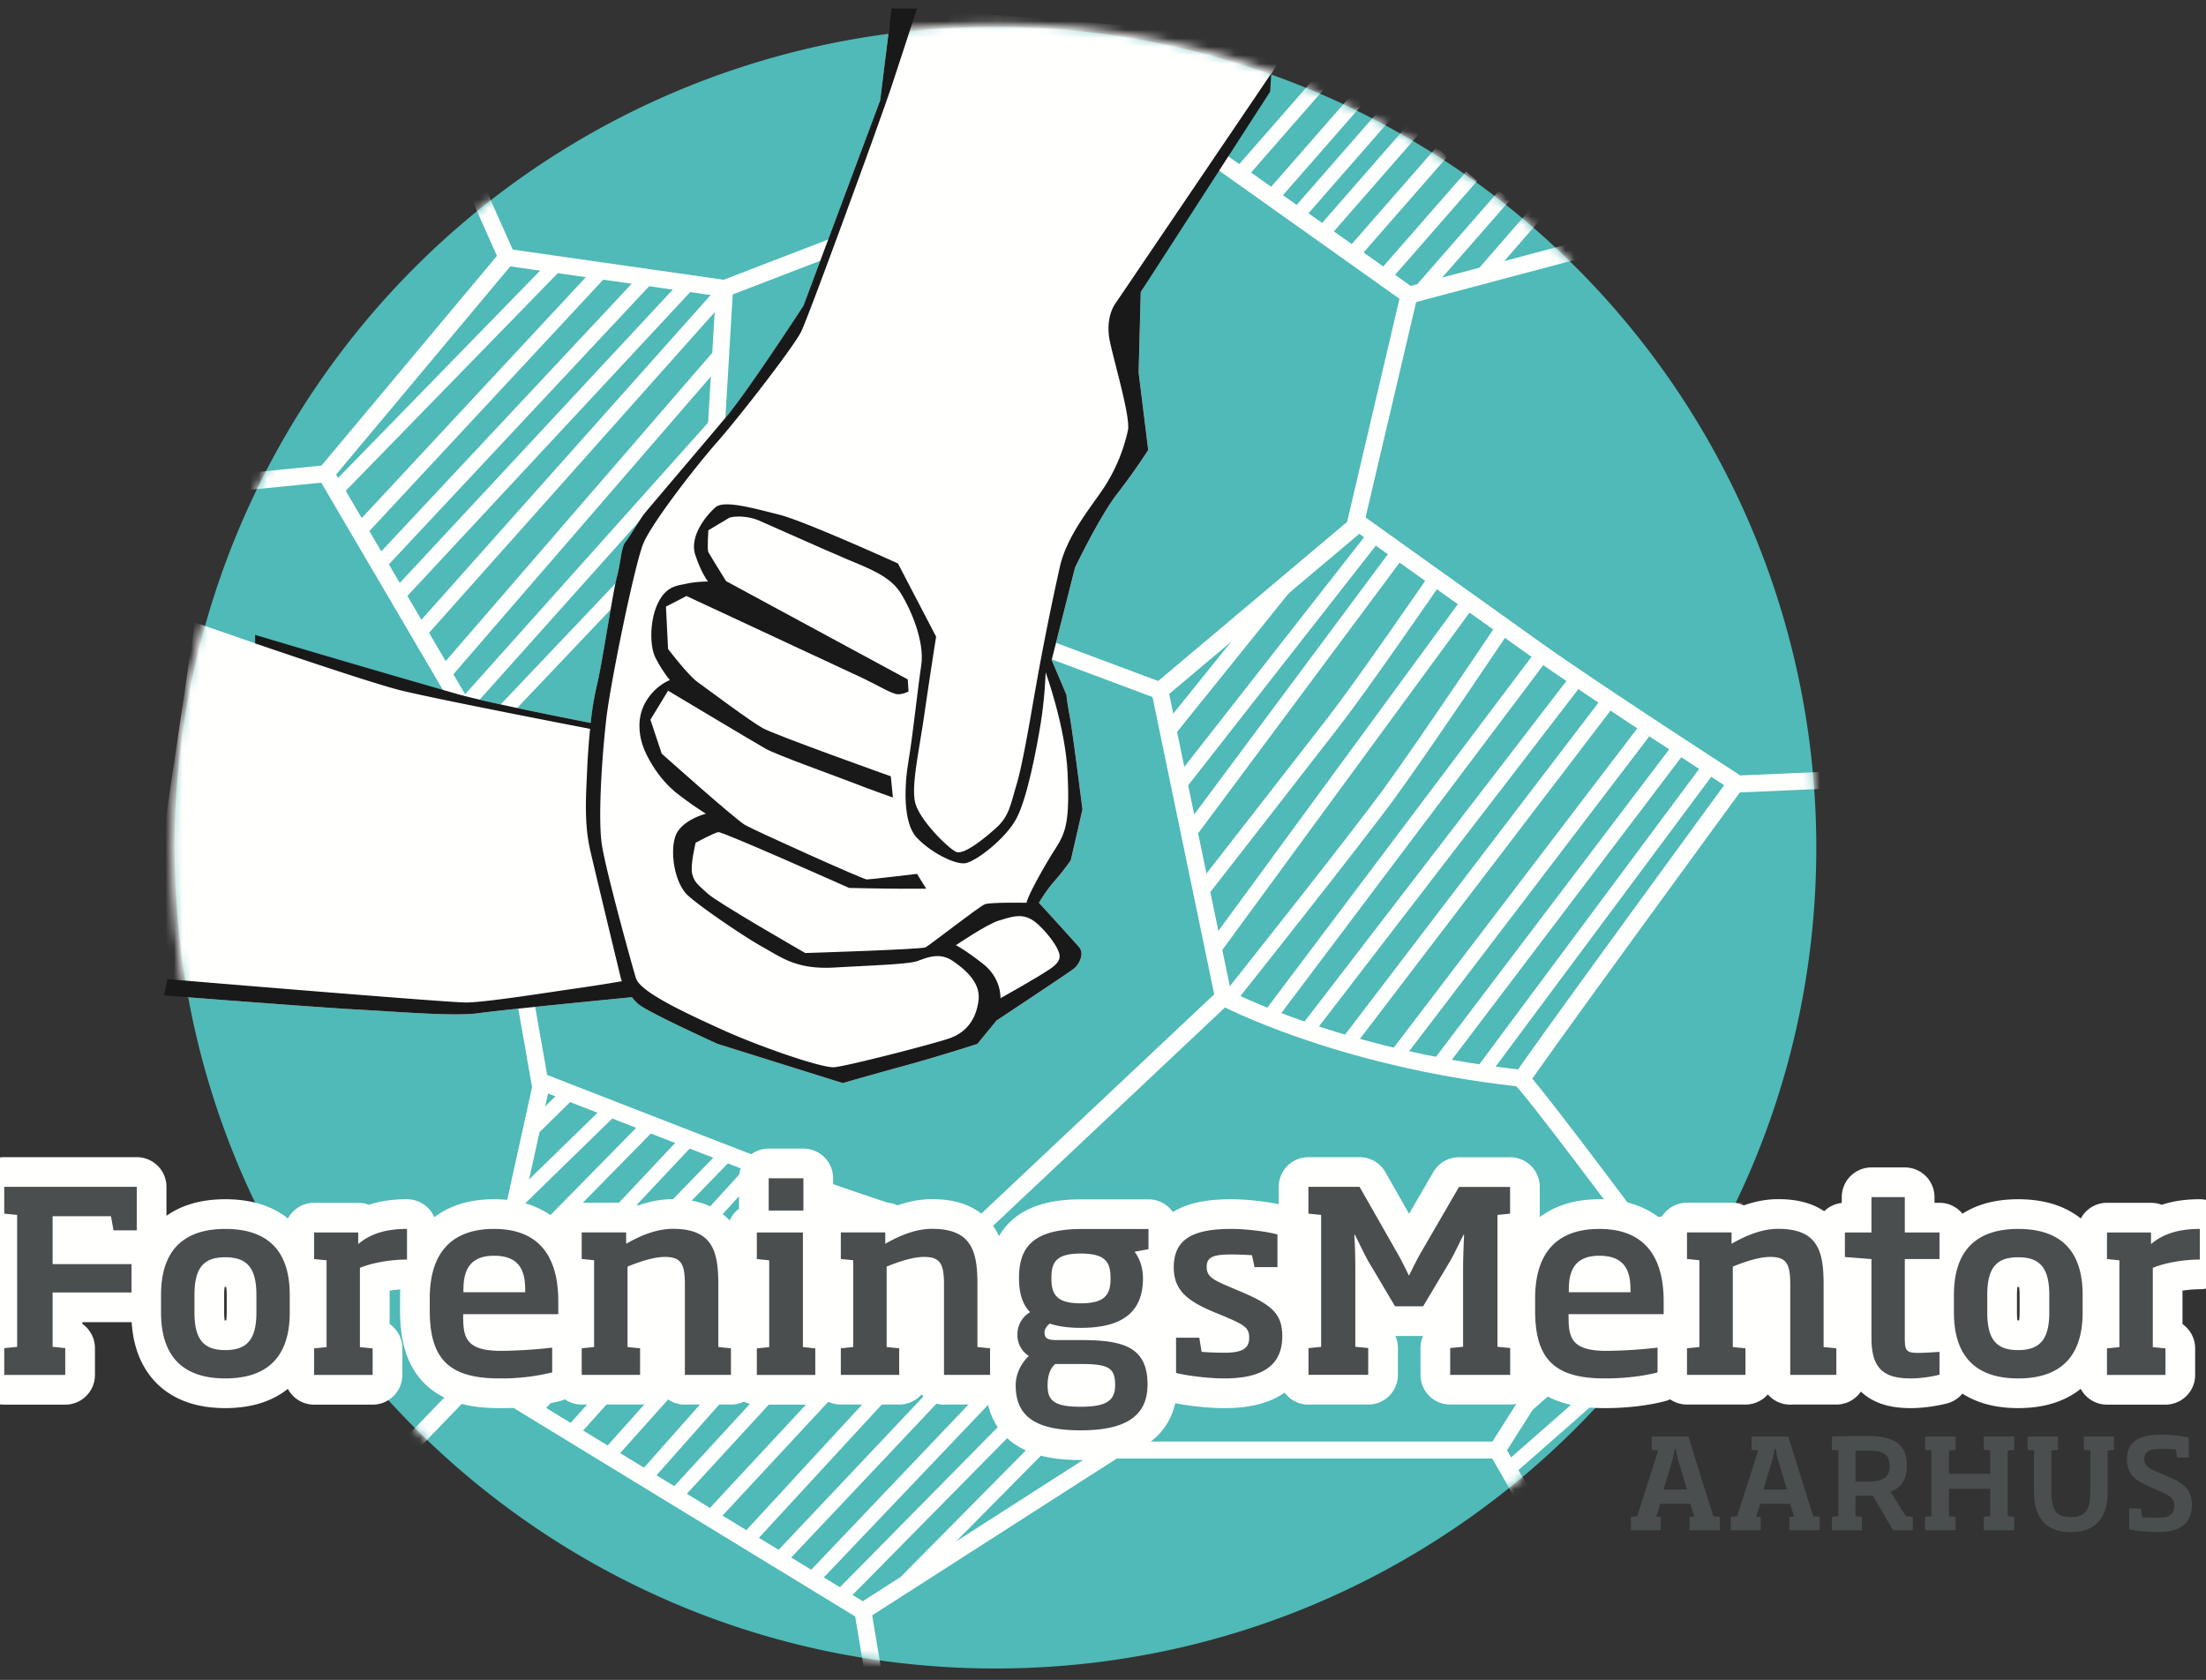 <svg width="260" height="198" viewBox="0 0 260 198" xmlns="http://www.w3.org/2000/svg" xmlns:xlink="http://www.w3.org/1999/xlink">
  <rect x="0" y="0" width="260" height="198" fill="#333333" stroke="none"/>
  <title>
    foreningsmentor-logo
  </title>
  <defs>
    <path d="M100.77 194.94h-6.9C41.87 193.13.25 150.38.25 97.91.24 44.3 43.7.83 97.33.83c53.61 0 97.08 43.46 97.08 97.08 0 52.47-41.62 95.22-93.64 97.03" id="a"/>
    <path d="M.57 96.91a96.75 96.75 0 1 1 193.5 0c0 53.44-43.31 96.75-96.74 96.75-53.44 0-96.75-43.31-96.75-96.75" id="c"/>
  </defs>
  <g fill="none" fill-rule="evenodd">
    <path d="M20.57 99.91a96.75 96.75 0 1 1 193.5 0c0 53.44-43.31 96.75-96.74 96.75-53.44 0-96.75-43.31-96.75-96.75" fill="#4FBAB7"/>
    <g transform="translate(20 2)">
      <mask id="b" fill="#fff">
        <use xlink:href="#a"/>
      </mask>
      <path d="M132.3 2.6L88.07-1h-3L83.75 9.83l-9.04 24.2s-6.5 10-9.13 13.13c-2.62 3.13-9.12 10.75-9.62 11.38-.5.62-1.75 2.75-2.25 3.37-.5.63-.5 2.25-1 4.13-.5 1.87-1.75 10.37-2.38 12.87a35.2 35.2 0 0 0-.7 4.3c-1.49-.3-11.4-2.22-15.63-3.38-4.58-1.25-23.92-6-23.92-6l-7.12-2.47-5.13 34.74 1.5 9.23s18.17 1.42 22.92 1.67 11.34.83 14.25.41c2.63-.37 15.48-1.63 17.99-1.87.25.32.54.63.85.87 1.25 1 9.25 4.63 9.25 4.63l14.75 4.62s3-.87 7.12-2c4.13-1.12 8.75-2.62 8.75-2.62l2.25-2.75s8.5-5.63 9.13-6.13c.62-.5 1.25-1.75.62-2.5s-4.75-5.25-4.75-5.25.88-1.5 1.88-2.62c1-1.13 1.87-2.38 1.87-2.38l1.38-6s-1.13-9-1.5-11c-.38-2-.38-2.5-.38-2.5l-1.75-4.12 2.75-10.88s2.88-6 5-8.75c2.13-2.75 3.63-5.12 3.63-5.12l-1.13-9.13.25-9.5L132.3 2.6" fill="#FFFFFE" mask="url(#b)"/>
    </g>
    <g transform="translate(20 3)">
      <mask id="d" fill="#fff">
        <use xlink:href="#c"/>
      </mask>
      <path d="M36.4 19.83l3.34 7.5L65.41 31l15.17-5.84M8.4 53.83l10-1 18 30.67 7.33 41.66-7.5 34-9.33 9.67M65.4 31l-1.33 22.33m-24.34-26l-21.33 25.5" stroke="#FFFFFE" stroke-width="2" mask="url(#d)"/>
      <path d="M45.4 28.33l-25.82 26.5m122.5 5.2l-23 29.38m12.74-23.75l-14 17.38m26.75-20.63L120.2 95.16m28.75-29.62s-8.35 12.14-11.63 16.37c-3.27 4.23-15.37 19.75-15.37 19.75m30.87-33.37l-29.5 40.25m33.63-37.25s-9.13 13.62-13.13 19.12c-4 5.5-18.62 23.88-18.62 23.88m36.37-39.88l-31.62 42m35.63-39l-31.63 41.13m35.25-38.38l-30.25 39.63m34.75-36.5l-28.88 37.87m33-35.87l-28.25 37.25m31.63-34.75l-26.13 35.12m30.5 22.88l-27.62 24.25m29.75-31.75l-27.63 24.25m19.88-21.75l-12.93 10.67M107.2 162.8L86.82 183.4m18-24.3l-25.46 25.82m22.84-29.6l-26.18 27.5m23.34-31.13l-27.05 28.65m24.29-32.8l-28.22 30.62m25.45-34.62l-29.81 32.07m24.72-34.03l-29.01 31.56m24.14-33.45l-27.63 31.2m22.69-32.8l-26.84 30.03m21.82-31.78l-26.1 29.02m21.3-30.84l-25.9 28.44m22.55-30.03l-26.69 27.49m21.97-29.02l-24.15 25.67m19.56-27.42L38.72 147.7m13.02-19.64l-10.98 10.7m6.18-12.8l-4.44 4.36M50.74 29.1L22.46 59.5m33.9-29.85L24.78 63.4M136.32 5.9l-10.16 11.62m14.29-9.37l-10.16 11.62m13.28-9.62l-10.16 11.62m13.16-9.5l-10.16 11.63m13.54-9l-10.16 11.62m13.66-8.74L143.29 29.4m14.03-9.37l-10.16 11.62m17.16-13.25l-9.6 11.04m-93.57.95l-34.1 36.64m38.41-35.89L29.51 71.5m35.4-32.73L32.48 76.28M64.7 46.7L34.5 80.46m30.82-26.91L39.58 80.66" stroke="#FFFFFE" stroke-width="1.7" mask="url(#d)"/>
      <path d="M123.2 15.54l22.87 16.25 21.63-5.75m-21.63 5.75l-6.25 26.62s15.01 10.74 21.51 15.37c6.5 4.63 23.5 15.63 23.5 15.63l11.5-.5M139.7 59.04l-23 19.37-15.38-5.75m15.38 5.75l7.5 36.13-30.13 28.37s-15.96-5.13-23.22-7.9c-5.8-2.22-27.06-10.51-27.06-10.51m140.66-34.96s-25.5 34.87-25.13 34.75c.38-.13 13.63 17.62 13.63 17.62l12.63-2.25m-12.63 2.25l-16.5 26 3.88 6.75m-3.88-6.75h-45.12l-29.63 19-45.46-27.75m45.46 27.75l1.25 7.5m28.38-26.5l-17.25-25m30.12-28.37s13.37 7.12 34.62 9.5" stroke="#FFFFFE" stroke-width="2" mask="url(#d)"/>
    </g>
    <path d="M149.7 10.79l.13-2.13-18.38 27.13s-1.25 1.62-.63 4.5c.63 2.87 2.38 8.75 2.13 10.37a20.24 20.24 0 0 1-2.88 6.88c-1.5 2.25-4.24 5.5-5.12 9.12a324.7 324.7 0 0 0-2.88 14.38c-.62 3.5-1.5 8.87-2.24 11.37-.75 2.5-.88 3.75-2.38 5.13-1.5 1.37-3.88 3.25-4.75 2.87-.88-.37-4.5-3.87-4.88-6-.37-2.12.5-5.87 1.13-10.25.63-4.37 1.38-9.12 1.38-9.12l-4.5-8.63s-11-5-14-5.75-6.5-1.75-7.5-.87c-1 .87-3.13 3.37-2.38 5.62s1.5 3.13 1.5 3.13-1.38 0-2.5.25c-1.13.25-2.38.25-3.38 2.25s-1 5-.37 6.37a14.85 14.85 0 0 0 1.75 2.75s-1.75.63-2.88 2.63c-1.12 2-.74 4.25 0 5.87.76 1.63 2 3.5 3.76 4.88a40.5 40.5 0 0 0 3.37 2.37s-3 .75-3.63 2.75c-.62 2 0 5.5 1.5 6.88 1.5 1.37 6.63 4.87 8.88 6.12 2.25 1.25 4 2.63 8.38 2.38 4.37-.25 8.62-.38 9.75-.75 1.12-.38 2.62-1.13 4.25 0 1.62 1.12 3.25 2.62 3 4.62s-1.25 3.75-3.5 4.5-12 3.25-13.5 3.38c-1.5.12-9-2.5-13.38-4.5-4.38-2-9.5-4.38-10-6-.5-1.63-3.5-12.5-4-15.63-.5-3.12 0-10.5.5-14.87.5-4.38 3.38-18.38 4.38-20.75 1-2.38 6-8.88 8.75-12 2.75-3.13 9.12-11.38 9.87-13 .75-1.63 4.38-11.5 6.25-16.63 1.88-5.12 3.46-9.58 4.13-11.5C105.48 9 108.08 1 108.08 1h-3l-1.34 10.83-9.04 24.2s-6.5 10-9.13 13.13c-2.62 3.13-9.12 10.75-9.62 11.38-.5.62-1.75 2.75-2.25 3.37-.5.63-.5 2.25-1 4.13-.5 1.87-1.75 10.37-2.38 12.87a35.2 35.2 0 0 0-.7 4.3c-1.49-.3-11.4-2.22-15.63-3.38a2313 2313 0 0 1-23.92-7v1s13.09 4.5 17 5.5c3.87.99 21.98 4.48 22.48 4.58a84.7 84.7 0 0 0-.35 4.88c-.13 3-.38 6.25.38 9.5.75 3.25 3.62 15.12 3.62 15.12l.11.24c-.9.16-3.15.53-5.4.85-2.92.41-10.67 1.66-13 1.66s-35.17-2.75-35.17-2.75l-.41 1.92s18.16 1.42 22.91 1.67 11.34.83 14.25.41c2.63-.37 15.48-1.63 17.99-1.87.25.32.54.63.84.87 1.26 1 9.26 4.63 9.26 4.63l14.75 4.62s3-.87 7.12-2c4.13-1.12 8.75-2.62 8.75-2.62l2.25-2.75s8.5-5.63 9.13-6.13c.62-.5 1.25-1.75.62-2.5s-4.75-5.25-4.75-5.25.88-1.5 1.88-2.62c1-1.13 1.87-2.38 1.87-2.38l1.38-6s-1.13-9-1.5-11c-.38-2-.38-2.5-.38-2.5l-1.75-4.12 2.75-10.88s2.87-6 5-8.75 3.63-5.12 3.63-5.12l-1.13-9.13.25-9.5L149.7 10.8" fill="#1A1919"/>
    <path d="M86 61c1-.25 2.4-.09 3.4.33 1 .42 7.84 3.5 10.42 4.58 2.59 1.09 5.09 2 6.34 4s2.83 5.75 2.42 8.5c-.42 2.75-1 8.34-1.5 11.25-.5 2.92-.67 7.25.91 9 1.59 1.75 4.5 3.25 5.75 3.09 1.25-.17 4.84-2.92 6.09-5.34 1.25-2.41 2.33-8.08 2.83-11.16.5-3.09.58-6 .58-6s2.34 6.41 2.59 11.91-.17 6.92-1.42 8.84c-1.25 1.91-3.33 5.66-3.42 6.41 0 0-4.25-.08-4.91.17-.67.25-6.5 4.83-7 5.08s-14.17.67-14.17.67-10.33-5.92-11.5-7-1.58-1.33-1.83-2.33.41-3.67.41-3.67 2.17-1.17 2.67-1.25c.5-.08 15.42 6.58 15.42 6.58s4.16.09 6.25.09h2.83l-1.08-1.75s-5.5.66-5.92.66c-.42 0-13.17-5.75-14.33-6.41-1.17-.67-9.84-8.42-9.84-8.42l-1.33-4 2.08-3.42s10.17 6.09 11.5 6.84c1.34.75 7.67 3 10.25 4 2.59 1 4.75 1.75 4.75 1.75l-.25-2.5s-13.58-4.84-15.08-5.67c-1.5-.83-6.5-4.58-7.67-5.42-1.16-.83-3.5-3.91-3.5-3.91l-.25-5 2.42-1.25L101.83 80c1.58.75 3.33 1.83 4 1.83.66 0 1.25-.33 1.25-.33l-.09-1.42L85.58 68.5s-1.92-3.09-2.09-3.42c-.16-.33 0-2.58 0-2.58L86 61M112.66 111.41s3.67-2.5 5.08-2.91c1.42-.42 2.5-.84 3.75-.17 1.25.67 2.84 2.83 3.09 3.42.25.58.83 1.33-.75 2.41-1.59 1.09-5.92 3.5-5.92 3.5s.17-2.33-2.08-4.08-3.17-2.17-3.17-2.17" fill="#FFFFFE"/>
    <path d="M197.91 172.51a11.5 11.5 0 0 1-.4-1.74h-.12c-.09.52-.22 1.16-.4 1.74l-.92 3.05h2.76l-.92-3.05zm-5.69 7.85v-1.58l.74-.07 2.48-7.75-.77-.07v-1.57H199l2.93 9.39.77.07v1.58h-3.57v-1.56l.55-.05-.46-1.5h-3.54l-.47 1.5.53.05v1.56h-3.52zM209.69 172.51a11.5 11.5 0 0 1-.4-1.74h-.13c-.08.52-.22 1.16-.4 1.74l-.92 3.05h2.77l-.92-3.05zm-5.7 7.85v-1.58l.75-.07 2.48-7.75-.78-.07v-1.57h4.33l2.93 9.39.77.07v1.58h-3.57v-1.56l.55-.05-.46-1.5h-3.53l-.48 1.5.54.05v1.56h-3.53zM222.7 172.72c0-1.44-.89-1.74-2.77-1.74-.43 0-.8 0-1.24.02v3.62c.42.02.85.02 1.27.02 1.9 0 2.75-.42 2.75-1.83v-.1zm-6.79 7.64v-1.58l.76-.07v-7.75l-.76-.07v-1.57c1.25-.05 2.6-.08 3.97-.08 2.66 0 4.86.54 4.86 3.45v.1c0 1.68-.73 2.56-1.9 3.05l1.78 2.88.82.06v1.58h-2.33l-2.37-4.07-.81.01h-1.24v2.4l.76.08v1.58h-3.54zM237.4 169.31v1.58l-.77.08v7.74l.76.07v1.58h-3.58v-1.58l.76-.07v-3.23h-4.85v3.23l.76.07v1.58h-3.6v-1.58l.76-.07v-7.75l-.75-.07v-1.57h3.6v1.57l-.77.08v2.74h4.85v-2.75l-.76-.07v-1.57h3.58M249.15 169.31v1.58l-.74.08v4.87c0 3.18-1.55 4.74-4.34 4.74-2.81 0-4.34-1.56-4.34-4.74v-4.88l-.76-.07v-1.57h3.57v1.57l-.76.08v4.77c0 2.22.53 3.07 2.29 3.07 1.75 0 2.29-.84 2.29-3.07v-4.78l-.76-.07v-1.57h3.55M254.44 180.58c-1.44 0-2.92-.18-3.49-.33v-2.45h1.37l.15 1.03c.64.03.95.06 1.97.06 1.18 0 1.83-.4 1.83-1.41 0-.72-.34-1.09-1.41-1.58l-1.74-.77c-1.5-.69-2.44-1.4-2.44-3.13 0-2.03 1.36-2.9 3.97-2.9 1.4 0 2.78.22 3.32.35v2.35h-1.37l-.18-.98c-.53-.03-1.17-.05-1.65-.05-1.32 0-2.05.27-2.05 1.18 0 .67.33 1.02 1.41 1.48l1.72.76c1.67.73 2.49 1.52 2.49 3.18 0 2.16-1.38 3.21-3.9 3.21" fill="#4B4E4E"/>
    <path fill="#D8232A" d="M6.2 152.34v6.4l1.49.16v3.16H.5v-3.16l1.52-.15V143.2l-1.52-.15v-3.16h15.62v5.13h-2.74l-.3-1.67H6.2V149h9.3v3.34H6.2M30.22 152.63c0-3.22-1.13-4.44-3.67-4.44-2.53 0-3.63 1.22-3.63 4.44v2.06c0 3.22 1.1 4.44 3.63 4.44 2.54 0 3.67-1.22 3.67-4.44v-2.06zm-3.67 9.84c-4.89 0-7.57-2.5-7.57-7.78v-2.06c0-5.27 2.68-7.78 7.57-7.78 4.92 0 7.6 2.48 7.6 7.78v2.06c0 5.28-2.68 7.78-7.6 7.78zM42.42 149.44v9.34l1.5.15v3.13h-6.9v-3.13l1.47-.15v-10.23l-1.47-.15v-3.13h5.2v1.37c1.63-1.4 3.66-1.79 5.75-1.79v3.61c-2.03 0-4.24.42-5.55.98M61.9 152.07c0-1.94-.42-4.06-3.67-4.06-3.16 0-3.61 2.12-3.61 4.06v.24h7.28v-.24zm-7.31 2.83v.27c0 2.47.33 4.05 4.44 4.05 1.8 0 4.45-.18 6.05-.38v2.92a25.1 25.1 0 0 1-6.23.71c-6.02 0-8.2-2.38-8.2-8.02v-1.4c0-5.48 2.66-8.2 7.58-8.2 5.6 0 7.57 3.61 7.57 8.53v1.52H54.59zM80.72 162.06V151.4c0-2.41-.42-3.25-2.36-3.25-1.13 0-2.65.42-4.4 1.14v9.48l1.48.15v3.13h-6.88v-3.13l1.46-.15v-10.23l-1.46-.15v-3.13h5.24v1.34c1.82-1.04 3.64-1.76 5.52-1.76 4.74 0 5.34 2.75 5.34 6.56v7.37l1.49.15v3.13h-5.43M90.6 142.68h4.09v-3.8H90.6v3.8zm-1.4 19.38v-3.13l1.46-.15v-10.23l-1.46-.15v-3.13h5.43v13.5l1.46.16v3.13H89.2zM111.26 162.06V151.4c0-2.41-.42-3.25-2.36-3.25-1.13 0-2.65.42-4.4 1.14v9.48l1.48.15v3.13H99.1v-3.13l1.46-.15v-10.23l-1.46-.15v-3.13h5.24v1.34c1.82-1.04 3.64-1.76 5.52-1.76 4.74 0 5.34 2.75 5.34 6.56v7.37l1.49.15v3.13h-5.43M127.37 147.75c-3.04 0-3.45 1.16-3.45 2.92 0 1.82.53 2.95 3.45 2.95 2.98 0 3.52-1.13 3.52-2.95 0-1.85-.53-2.92-3.52-2.92zm0 13.02h-3c-.52.45-.9 1.23-.9 2.48 0 1.73.6 2.56 3.9 2.56 3.2 0 4.06-.83 4.06-2.56 0-2.03-.78-2.48-4.06-2.48zm0 7.82c-5.36 0-7.66-1.67-7.66-5.31 0-1.25.57-2.53 1.55-3.46a2.85 2.85 0 0 1-1.34-2.5 3 3 0 0 1 1.49-2.66c-.86-.86-1.31-2.17-1.31-4 0-3.33 1.31-5.8 7.36-5.8h7.9v2.38l-1.64.3c.36.44.99 1.52.99 3.13 0 4.08-2.54 5.84-7.34 5.84-1.46 0-2.71-.18-3.63-.5-.4.3-.63.65-.63 1.04 0 .74.42.9 1.46.9h2.8c4.92 0 7.88.74 7.88 5.24 0 3.67-2.51 5.4-7.88 5.4zM144.33 162.47c-2.35 0-5-.44-5.72-.65v-4.15h2.74l.27 1.67c.86.06 1.67.1 2.71.1 2.24 0 2.9-.6 2.9-1.77 0-1.16-.51-1.49-2.96-2.53l-1.22-.5c-3.16-1.32-4.71-2.6-4.71-5.26 0-3.33 2.26-4.53 6.77-4.53 2.05 0 4.62.39 5.45.66v3.84h-2.7l-.3-1.4c-.78-.06-1.86-.09-2.42-.09-2.06 0-2.92.27-2.92 1.44 0 1.04.5 1.46 2.56 2.32l1.34.57c3.76 1.58 5.01 2.65 5.01 5.3 0 3.05-1.82 4.98-6.8 4.98M154.22 162.06v-3.16l1.49-.15V143.2l-1.5-.15v-3.16h6.03l4.32 7.58c.54.92 1.02 1.9 1.47 2.83h.06c.47-.93.95-1.94 1.46-2.8l4.41-7.6h6.02v3.15l-1.49.15v15.54l1.5.15v3.16h-7.07v-3.16l1.52-.15v-8.98c0-1.43.06-2.86.12-4.23h-.06c-.54 1.04-1.1 2.3-1.7 3.3l-3.07 5.14h-3.31l-3.04-5.13c-.6-1.01-1.17-2.3-1.7-3.31h-.06c.09 1.37.12 2.8.12 4.23v8.98l1.52.15v3.16h-7.04M192.17 152.07c0-1.94-.42-4.06-3.67-4.06-3.16 0-3.6 2.12-3.6 4.06v.24h7.27v-.24zm-7.3 2.83v.27c0 2.47.32 4.05 4.44 4.05a56 56 0 0 0 6.05-.38v2.92c-1.22.33-3.43.71-6.23.71-6.03 0-8.2-2.38-8.2-8.02v-1.4c0-5.48 2.65-8.2 7.57-8.2 5.6 0 7.58 3.61 7.58 8.53v1.52h-11.22zM211 162.06V151.4c0-2.41-.42-3.25-2.36-3.25-1.13 0-2.65.42-4.41 1.14v9.48l1.49.15v3.13h-6.89v-3.13l1.46-.15v-10.23l-1.46-.15v-3.13h5.25v1.34c1.82-1.04 3.64-1.76 5.51-1.76 4.75 0 5.34 2.75 5.34 6.56v7.37l1.5.15v3.13h-5.44M225.19 162.47c-3.31 0-4.62-1.28-4.62-4.8v-9.27l-3.13-.24v-2.89h3.13v-4.17h3.93v4.17h4.09v3.13h-4.09v9.21c0 1.55.12 1.85 1.55 1.85.87 0 2.06-.09 2.54-.12v2.69c-.45.12-1.91.44-3.4.44M241.53 152.63c0-3.22-1.13-4.44-3.67-4.44s-3.64 1.22-3.64 4.44v2.06c0 3.22 1.1 4.44 3.64 4.44 2.53 0 3.67-1.22 3.67-4.44v-2.06zm-3.67 9.84c-4.89 0-7.57-2.5-7.57-7.78v-2.06c0-5.27 2.68-7.78 7.57-7.78 4.92 0 7.6 2.48 7.6 7.78v2.06c0 5.28-2.68 7.78-7.6 7.78zM253.73 149.44v9.34l1.49.15v3.13h-6.89v-3.13l1.46-.15v-10.23l-1.46-.15v-3.13h5.19v1.37c1.64-1.4 3.67-1.79 5.75-1.79v3.61c-2.02 0-4.23.42-5.54.98"/>
    <g stroke="#FFFFFE" stroke-linecap="round" stroke-linejoin="round" stroke-width="7">
      <path d="M6.2 152.34v6.4l1.49.16v3.16H.5v-3.16l1.52-.15V143.2l-1.52-.15v-3.16h15.62v5.13h-2.74l-.3-1.67H6.2V149h9.3v3.34H6.2zm24.02.3c0-3.23-1.13-4.45-3.67-4.45-2.53 0-3.63 1.22-3.63 4.44v2.06c0 3.22 1.1 4.44 3.63 4.44 2.54 0 3.67-1.22 3.67-4.44v-2.06zm-3.67 9.83c-4.89 0-7.57-2.5-7.57-7.78v-2.06c0-5.27 2.68-7.78 7.57-7.78 4.92 0 7.6 2.48 7.6 7.78v2.06c0 5.28-2.68 7.78-7.6 7.78zm15.87-13.03v9.34l1.5.14v3.14h-6.9v-3.14l1.47-.14v-10.23l-1.47-.15v-3.13h5.2v1.37c1.63-1.4 3.66-1.79 5.75-1.79v3.61c-2.03 0-4.24.42-5.55.98zm19.48 2.63c0-1.94-.42-4.06-3.67-4.06-3.16 0-3.61 2.12-3.61 4.06v.24h7.28v-.24zm-7.31 2.83v.27c0 2.47.33 4.05 4.44 4.05 1.8 0 4.45-.18 6.05-.38v2.92a25.1 25.1 0 0 1-6.23.71c-6.02 0-8.2-2.38-8.2-8.02v-1.4c0-5.48 2.66-8.2 7.58-8.2 5.6 0 7.57 3.61 7.57 8.53v1.52H54.59zm26.13 7.16V151.4c0-2.41-.42-3.25-2.36-3.25-1.13 0-2.65.42-4.4 1.14v9.48l1.48.14v3.14h-6.88v-3.14l1.46-.14v-10.23l-1.46-.15v-3.13h5.24v1.34c1.82-1.04 3.64-1.76 5.52-1.76 4.74 0 5.34 2.74 5.34 6.56v7.37l1.49.14v3.14h-5.43zm9.88-19.38h4.09v-3.8H90.6v3.8zm-1.4 19.38v-3.14l1.46-.14v-10.23l-1.46-.15v-3.13h5.43v13.5l1.46.15v3.14H89.2zm22.06 0V151.4c0-2.41-.42-3.25-2.36-3.25-1.13 0-2.65.42-4.4 1.14v9.48l1.48.14v3.14H99.1v-3.14l1.46-.14v-10.23l-1.46-.15v-3.13h5.24v1.34c1.82-1.04 3.64-1.76 5.52-1.76 4.74 0 5.34 2.74 5.34 6.56v7.37l1.49.14v3.14h-5.43zM127.37 147.75c-3.04 0-3.45 1.16-3.45 2.92 0 1.82.53 2.95 3.45 2.95 2.98 0 3.52-1.14 3.52-2.95 0-1.85-.53-2.92-3.52-2.92zm0 13.02h-3c-.52.45-.9 1.23-.9 2.48 0 1.73.6 2.56 3.9 2.56 3.2 0 4.06-.83 4.06-2.56 0-2.03-.78-2.48-4.06-2.48zm0 7.82c-5.36 0-7.66-1.67-7.66-5.31 0-1.25.57-2.53 1.55-3.46a2.85 2.85 0 0 1-1.34-2.5 3 3 0 0 1 1.49-2.66c-.86-.86-1.31-2.17-1.31-4 0-3.33 1.31-5.8 7.36-5.8h7.9v2.38l-1.64.3c.36.44.99 1.52.99 3.13 0 4.08-2.54 5.84-7.34 5.84-1.46 0-2.71-.18-3.63-.5-.4.3-.63.65-.63 1.04 0 .74.42.9 1.46.9h2.8c4.92 0 7.88.74 7.88 5.24 0 3.67-2.51 5.4-7.88 5.4zm16.96-6.12c-2.35 0-5-.44-5.72-.65v-4.15h2.74l.27 1.67c.86.06 1.67.1 2.71.1 2.24 0 2.9-.6 2.9-1.77 0-1.16-.51-1.49-2.96-2.53l-1.22-.5c-3.16-1.32-4.71-2.6-4.71-5.26 0-3.33 2.26-4.53 6.77-4.53 2.05 0 4.62.39 5.45.66v3.85h-2.7l-.3-1.4c-.78-.07-1.86-.1-2.42-.1-2.06 0-2.92.27-2.92 1.44 0 1.04.5 1.46 2.56 2.32l1.34.57c3.76 1.58 5.01 2.65 5.01 5.3 0 3.05-1.82 4.98-6.8 4.98zm9.89-.41v-3.16l1.49-.15V143.2l-1.5-.15v-3.16h6.03l4.32 7.58c.54.92 1.02 1.9 1.47 2.83h.06c.47-.93.95-1.94 1.46-2.8l4.41-7.6h6.02v3.15l-1.49.15v15.54l1.5.15v3.16h-7.07v-3.16l1.52-.15v-8.98c0-1.43.06-2.86.12-4.23h-.06c-.54 1.04-1.1 2.3-1.7 3.3l-3.07 5.14h-3.31l-3.04-5.13c-.6-1.01-1.17-2.3-1.7-3.31h-.06c.09 1.37.12 2.8.12 4.23v8.98l1.52.15v3.16h-7.04zm37.95-10c0-1.93-.42-4.05-3.67-4.05-3.16 0-3.6 2.12-3.6 4.06v.24h7.27v-.24zm-7.3 2.84v.27c0 2.47.32 4.05 4.44 4.05a56 56 0 0 0 6.05-.38v2.92c-1.22.33-3.43.71-6.23.71-6.03 0-8.2-2.38-8.2-8.02v-1.4c0-5.48 2.65-8.2 7.57-8.2 5.6 0 7.58 3.61 7.58 8.53v1.52h-11.22zm26.13 7.16V151.4c0-2.41-.42-3.25-2.36-3.25-1.13 0-2.65.42-4.41 1.14v9.48l1.49.14v3.14h-6.89v-3.14l1.46-.14v-10.23l-1.46-.15v-3.13h5.25v1.34c1.82-1.04 3.64-1.76 5.51-1.76 4.75 0 5.34 2.75 5.34 6.56v7.37l1.5.15v3.13h-5.44zM225.19 162.47c-3.31 0-4.62-1.28-4.62-4.8v-9.27l-3.13-.24v-2.89h3.13v-4.17h3.93v4.17h4.09v3.13h-4.09v9.21c0 1.55.12 1.85 1.55 1.85.87 0 2.06-.09 2.54-.12v2.69c-.45.12-1.91.44-3.4.44zm16.34-9.84c0-3.21-1.13-4.44-3.67-4.44s-3.64 1.23-3.64 4.44v2.06c0 3.22 1.1 4.44 3.64 4.44 2.53 0 3.67-1.22 3.67-4.44v-2.06zm-3.67 9.84c-4.89 0-7.57-2.5-7.57-7.78v-2.06c0-5.27 2.68-7.78 7.57-7.78 4.92 0 7.6 2.48 7.6 7.78v2.06c0 5.28-2.68 7.78-7.6 7.78zm15.87-13.03v9.34l1.49.15v3.13h-6.89v-3.13l1.46-.15v-10.23l-1.46-.15v-3.13h5.19v1.37c1.64-1.4 3.67-1.79 5.75-1.79v3.61c-2.02 0-4.23.42-5.54.98z"/>
    </g>
    <path fill="#4B4E4E" d="M6.2 152.34v6.4l1.49.16v3.16H.5v-3.16l1.52-.15V143.2l-1.52-.15v-3.16h15.62v5.13h-2.74l-.3-1.67H6.2V149h9.3v3.34H6.2M30.22 152.63c0-3.22-1.13-4.44-3.67-4.44-2.53 0-3.63 1.22-3.63 4.44v2.06c0 3.22 1.1 4.44 3.63 4.44 2.54 0 3.67-1.22 3.67-4.44v-2.06zm-3.67 9.84c-4.89 0-7.57-2.5-7.57-7.78v-2.06c0-5.27 2.68-7.78 7.57-7.78 4.92 0 7.6 2.48 7.6 7.78v2.06c0 5.28-2.68 7.78-7.6 7.78zM42.42 149.44v9.34l1.5.15v3.13h-6.9v-3.13l1.47-.15v-10.23l-1.47-.15v-3.13h5.2v1.37c1.63-1.4 3.66-1.79 5.75-1.79v3.61c-2.03 0-4.24.42-5.55.98M61.9 152.07c0-1.94-.42-4.06-3.67-4.06-3.16 0-3.61 2.12-3.61 4.06v.24h7.28v-.24zm-7.31 2.83v.27c0 2.47.33 4.05 4.44 4.05 1.8 0 4.45-.18 6.05-.38v2.92a25.1 25.1 0 0 1-6.23.71c-6.02 0-8.2-2.38-8.2-8.02v-1.4c0-5.48 2.66-8.2 7.58-8.2 5.6 0 7.57 3.61 7.57 8.53v1.52H54.59zM80.72 162.06V151.4c0-2.41-.42-3.25-2.36-3.25-1.13 0-2.65.42-4.4 1.14v9.48l1.48.15v3.13h-6.88v-3.13l1.46-.15v-10.23l-1.46-.15v-3.13h5.24v1.34c1.82-1.04 3.64-1.76 5.52-1.76 4.74 0 5.34 2.75 5.34 6.56v7.37l1.49.15v3.13h-5.43M90.6 142.68h4.09v-3.8H90.6v3.8zm-1.4 19.38v-3.13l1.46-.15v-10.23l-1.46-.15v-3.13h5.43v13.5l1.46.16v3.13H89.2zM111.26 162.06V151.4c0-2.41-.42-3.25-2.36-3.25-1.13 0-2.65.42-4.4 1.14v9.48l1.48.15v3.13H99.1v-3.13l1.46-.15v-10.23l-1.46-.15v-3.13h5.24v1.34c1.82-1.04 3.64-1.76 5.52-1.76 4.74 0 5.34 2.75 5.34 6.56v7.37l1.49.15v3.13h-5.43M127.37 147.75c-3.04 0-3.45 1.16-3.45 2.92 0 1.82.53 2.95 3.45 2.95 2.98 0 3.52-1.13 3.52-2.95 0-1.85-.53-2.92-3.52-2.92zm0 13.02h-3c-.52.45-.9 1.23-.9 2.48 0 1.73.6 2.56 3.9 2.56 3.2 0 4.06-.83 4.06-2.56 0-2.03-.78-2.48-4.06-2.48zm0 7.82c-5.36 0-7.66-1.67-7.66-5.31 0-1.25.57-2.53 1.55-3.46a2.85 2.85 0 0 1-1.34-2.5 3 3 0 0 1 1.49-2.66c-.86-.86-1.31-2.17-1.31-4 0-3.33 1.31-5.8 7.36-5.8h7.9v2.38l-1.64.3c.36.44.99 1.52.99 3.13 0 4.08-2.54 5.84-7.34 5.84-1.46 0-2.71-.18-3.63-.5-.4.3-.63.65-.63 1.04 0 .74.42.9 1.46.9h2.8c4.92 0 7.88.74 7.88 5.24 0 3.67-2.51 5.4-7.88 5.4zM144.33 162.47c-2.35 0-5-.44-5.72-.65v-4.15h2.74l.27 1.67c.86.06 1.67.1 2.71.1 2.24 0 2.9-.6 2.9-1.77 0-1.16-.51-1.49-2.96-2.53l-1.22-.5c-3.16-1.32-4.71-2.6-4.71-5.26 0-3.33 2.26-4.53 6.77-4.53 2.05 0 4.62.39 5.45.66v3.84h-2.7l-.3-1.4c-.78-.06-1.86-.09-2.42-.09-2.06 0-2.92.27-2.92 1.44 0 1.04.5 1.46 2.56 2.32l1.34.57c3.76 1.58 5.01 2.65 5.01 5.3 0 3.05-1.82 4.98-6.8 4.98M154.22 162.06v-3.16l1.49-.15V143.2l-1.5-.15v-3.16h6.03l4.32 7.58c.54.92 1.02 1.9 1.47 2.83h.06c.47-.93.95-1.94 1.46-2.8l4.41-7.6h6.02v3.15l-1.49.15v15.54l1.5.15v3.16h-7.07v-3.16l1.52-.15v-8.98c0-1.43.06-2.86.12-4.23h-.06c-.54 1.04-1.1 2.3-1.7 3.3l-3.07 5.14h-3.31l-3.04-5.13c-.6-1.01-1.17-2.3-1.7-3.31h-.06c.09 1.37.12 2.8.12 4.23v8.98l1.52.15v3.16h-7.04M192.17 152.07c0-1.94-.42-4.06-3.67-4.06-3.16 0-3.6 2.12-3.6 4.06v.24h7.27v-.24zm-7.3 2.83v.27c0 2.47.32 4.05 4.44 4.05a56 56 0 0 0 6.05-.38v2.92c-1.22.33-3.43.71-6.23.71-6.03 0-8.2-2.38-8.2-8.02v-1.4c0-5.48 2.65-8.2 7.57-8.2 5.6 0 7.58 3.61 7.58 8.53v1.52h-11.22zM211 162.06V151.4c0-2.41-.42-3.25-2.36-3.25-1.13 0-2.65.42-4.41 1.14v9.48l1.49.15v3.13h-6.89v-3.13l1.46-.15v-10.23l-1.46-.15v-3.13h5.25v1.34c1.82-1.04 3.64-1.76 5.51-1.76 4.75 0 5.34 2.75 5.34 6.56v7.37l1.5.15v3.13h-5.44M225.19 162.47c-3.31 0-4.62-1.28-4.62-4.8v-9.27l-3.13-.24v-2.89h3.13v-4.17h3.93v4.17h4.09v3.13h-4.09v9.21c0 1.55.12 1.85 1.55 1.85.87 0 2.06-.09 2.54-.12v2.69c-.45.12-1.91.44-3.4.44M241.53 152.63c0-3.22-1.13-4.44-3.67-4.44s-3.64 1.22-3.64 4.44v2.06c0 3.22 1.1 4.44 3.64 4.44 2.53 0 3.67-1.22 3.67-4.44v-2.06zm-3.67 9.84c-4.89 0-7.57-2.5-7.57-7.78v-2.06c0-5.27 2.68-7.78 7.57-7.78 4.92 0 7.6 2.48 7.6 7.78v2.06c0 5.28-2.68 7.78-7.6 7.78zM253.73 149.44v9.34l1.49.15v3.13h-6.89v-3.13l1.46-.15v-10.23l-1.46-.15v-3.13h5.19v1.37c1.64-1.4 3.67-1.79 5.75-1.79v3.61c-2.02 0-4.23.42-5.54.98"/>
  </g>
</svg>
